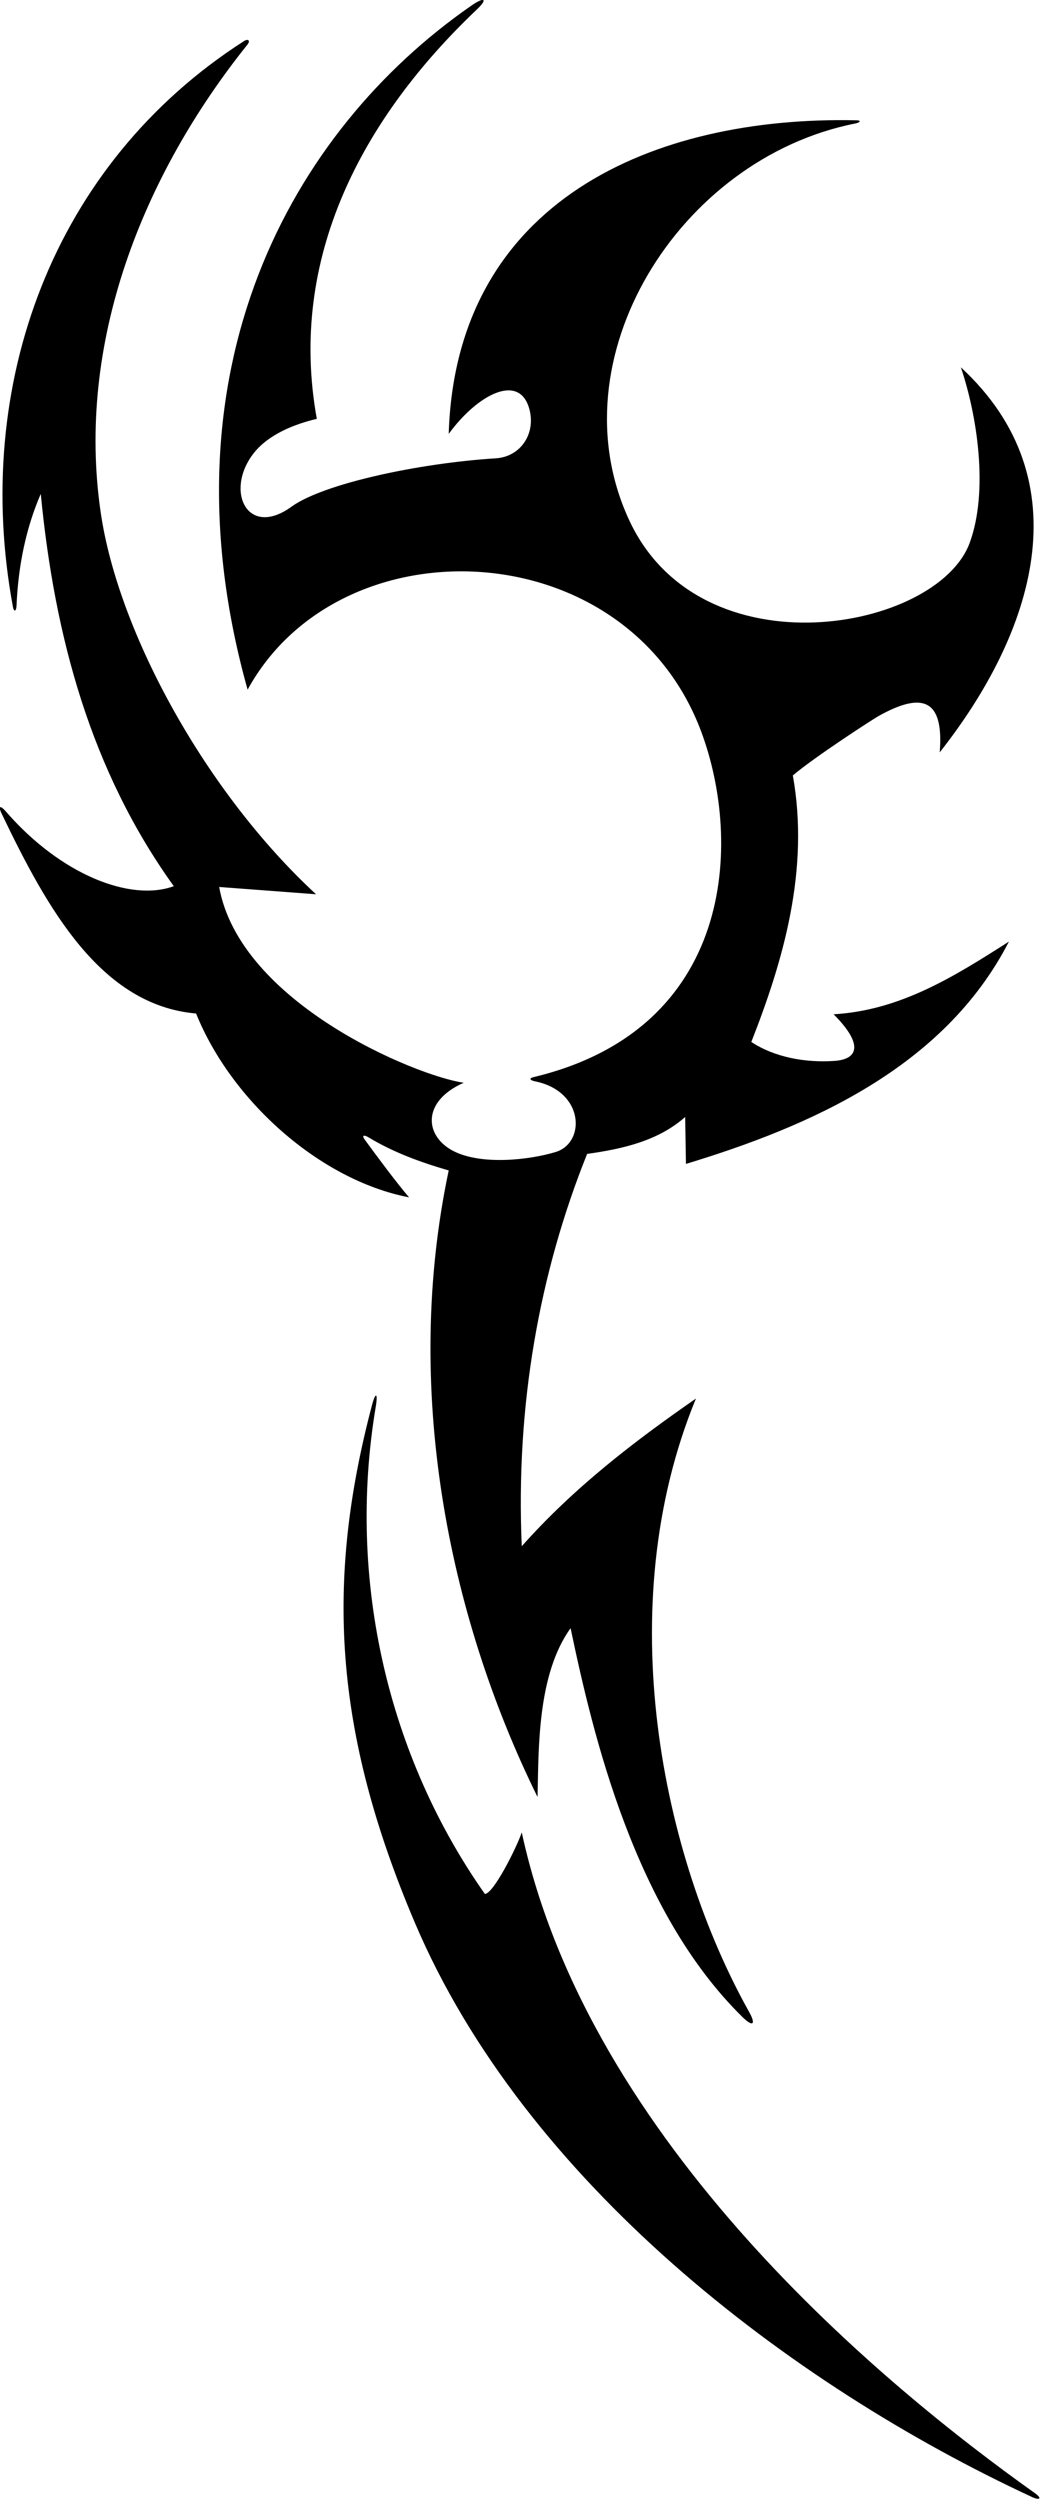 <?xml version="1.0" encoding="UTF-8"?>
<svg xmlns="http://www.w3.org/2000/svg" xmlns:xlink="http://www.w3.org/1999/xlink" width="271pt" height="650pt" viewBox="0 0 271 650" version="1.1">
<g id="surface1">
<path style=" stroke:none;fill-rule:nonzero;fill:rgb(0%,0%,0%);fill-opacity:1;" d="M 106.398 311.301 C 83.102 306.801 60.102 286.102 51 263.5 C 26.223 261.352 12.277 236.246 0.48 211.641 C -0.734 209.117 0.383 209.652 1.422 210.855 C 15.797 227.48 34 234.5 45.199 230.398 C 23.699 200.5 14.199 165.699 10.602 128.398 C 6.75 137.32 4.738 147.086 4.297 157.492 C 4.23 158.98 3.621 159.184 3.359 157.773 C -7.32 100.148 13.703 42.594 63.457 10.68 C 64.555 9.977 65.164 10.586 64.359 11.59 C 37.105 45.613 19.727 89.113 26.199 133.293 C 30.797 164.695 53.719 206.23 82.199 232.5 L 57 230.602 C 62.383 260.617 107.883 279.648 120.602 281.5 C 109.504 286.418 110.418 295.516 118.082 299.336 C 125.367 302.965 137.691 301.578 144.504 299.508 C 152.344 297.121 152.023 283.73 139.129 281.125 C 137.816 280.859 137.504 280.34 138.762 280.039 C 191.035 267.539 193.02 219.02 182.449 190.426 C 163.125 138.152 88.535 135.23 64.398 179.301 C 41.156 96.375 75.664 34.051 122.512 1.516 C 126.012 -0.918 126.984 -0.352 123.992 2.492 C 94.477 30.523 74.777 66.848 82.398 108.898 C 76.625 110.25 69.727 112.949 65.875 117.969 C 58.402 127.719 64.395 140.012 75.809 131.734 C 84.047 125.762 108.789 120.43 128.98 119.152 C 135.293 118.754 139.27 112.934 137.758 106.688 C 135.344 96.711 124.305 102.395 116.699 112.801 C 118.559 52.297 169.789 30.121 222.754 31.273 C 224.035 31.305 223.789 31.844 222.375 32.121 C 176.574 41.219 144.043 93.363 163.707 135.387 C 182.398 175.336 243.789 164.016 252.191 141.141 C 257.164 127.598 254.117 107.949 249.898 95.5 C 281.984 125.117 268.547 165.016 244.398 195.602 C 245.57 181.242 239.438 180.043 228.461 186.18 C 227.055 186.965 212 196.699 206.199 201.602 C 210.602 226.199 203.699 249.801 195.398 270.898 C 201.496 274.906 209.473 276.336 217.004 275.824 C 223.176 275.406 224.652 271.551 216.801 263.699 C 234.199 262.699 248.301 253.801 262.398 244.801 C 245.5 277.699 210.398 292.898 178.398 302.602 L 178.199 290.398 C 171.199 296.602 162 298.699 152.699 300 C 140.199 331.102 134.102 365.602 135.699 402 C 149.301 386.699 165 374.699 181 363.602 C 158.594 417.988 172.262 482.734 194.793 523.008 C 196.699 526.414 195.816 527.066 193.098 524.402 C 165.102 496.945 154.27 451.371 148.398 423.301 C 139.699 435.398 140.102 454.699 139.801 467.199 C 116.301 419.5 104.801 360.5 116.699 304.301 C 109.387 302.184 102.305 299.605 95.801 295.668 C 94.922 295.137 93.863 294.926 94.922 296.371 C 97.691 300.164 103.145 307.535 106.398 311.301 Z M 269.18 648.203 C 230.129 620.465 153.191 557.293 135.699 476.398 C 134.301 480.5 128.301 492.398 126.102 492.398 C 101.012 456.758 90.148 410.914 97.723 365.746 C 98.328 362.125 97.688 361.758 96.746 365.316 C 84.668 411.07 86.703 450.027 107.902 499.895 C 136.418 566.969 205.043 619.801 268.395 649.188 C 270.469 650.152 271.078 649.555 269.18 648.203 "/>
</g>
</svg>
